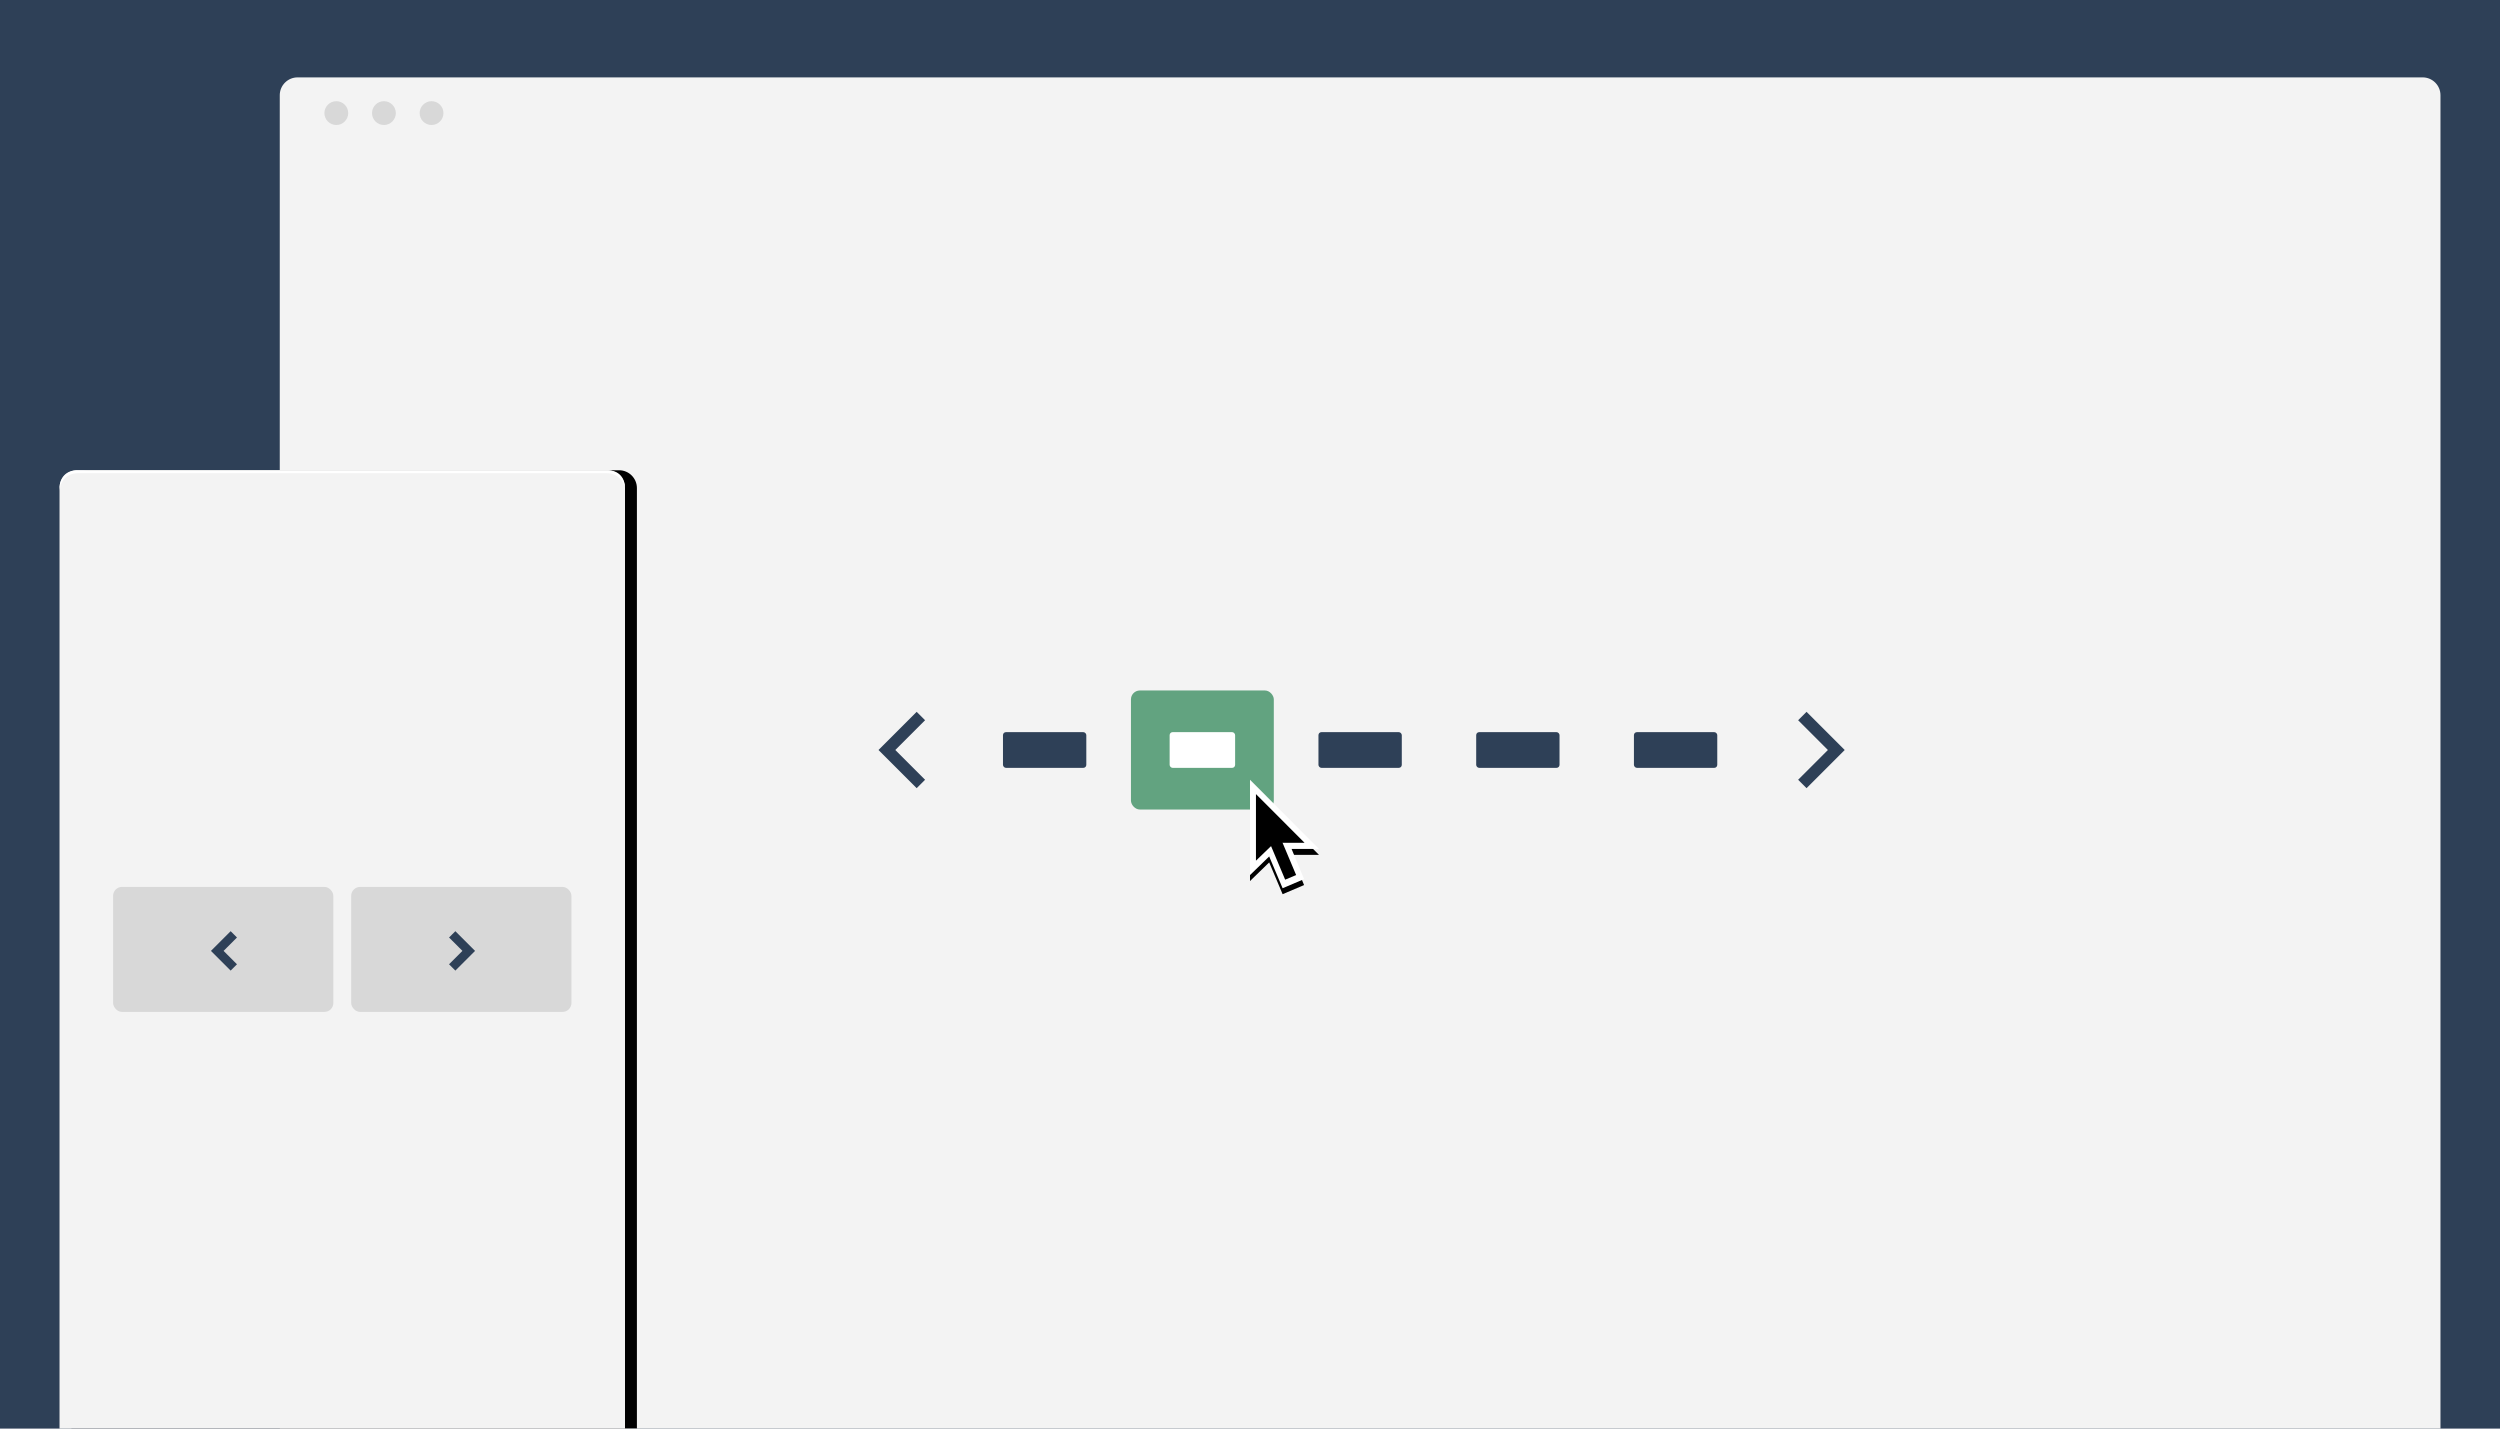 <?xml version="1.0" encoding="UTF-8"?>
<svg width="840px" height="480px" viewBox="0 0 840 480" version="1.1" xmlns="http://www.w3.org/2000/svg" xmlns:xlink="http://www.w3.org/1999/xlink">
    <!-- Generator: Sketch 49 (51002) - http://www.bohemiancoding.com/sketch -->
    <title>pagination-featured</title>
    <desc>Created with Sketch.</desc>
    <defs>
        <path d="M6,0 L184,0 C187.314,-6.08718376e-16 190,2.686 190,6 L190,322 L0,322 L0,6 C-4.05812251e-16,2.686 2.686,6.08718376e-16 6,0 Z" id="path-1"></path>
        <filter x="-14.7%" y="-9.9%" width="133.7%" height="119.9%" filterUnits="objectBoundingBox" id="filter-2">
            <feOffset dx="4" dy="0" in="SourceAlpha" result="shadowOffsetOuter1"></feOffset>
            <feGaussianBlur stdDeviation="10" in="shadowOffsetOuter1" result="shadowBlurOuter1"></feGaussianBlur>
            <feColorMatrix values="0 0 0 0 0   0 0 0 0 0   0 0 0 0 0  0 0 0 0.149 0" type="matrix" in="shadowBlurOuter1"></feColorMatrix>
        </filter>
        <polygon id="path-3" points="13.968 23.238 18.168 33.378 18.17 33.38 10.958 36.448 6.449 25.767 0 32.03 0 0 23.182 23.238"></polygon>
        <filter x="-133.7%" y="-79.6%" width="367.4%" height="270.1%" filterUnits="objectBoundingBox" id="filter-4">
            <feOffset dx="0" dy="2" in="SourceAlpha" result="shadowOffsetOuter1"></feOffset>
            <feGaussianBlur stdDeviation="10" in="shadowOffsetOuter1" result="shadowBlurOuter1"></feGaussianBlur>
            <feColorMatrix values="0 0 0 0 0   0 0 0 0 0   0 0 0 0 0  0 0 0 0.202 0" type="matrix" in="shadowBlurOuter1"></feColorMatrix>
        </filter>
    </defs>
    <g id="pagination-featured" stroke="none" stroke-width="1" fill="none" fill-rule="evenodd">
        <polygon id="bg" fill="#2E4057" points="0 480 840 480 840 0 0 0"></polygon>
        <g id="desktop" transform="translate(94, 26)">
            <path d="M726,454 L0,454 L0,6 C0,2.687 2.687,0 6,0 L720,0 C723.313,0 726,2.687 726,6 L726,454 Z" id="container_bg" fill="#F3F3F3"></path>
            <g id="dots" transform="translate(15, 8)" fill="#D8D8D8">
                <path d="M8,4 C8,6.209 6.209,8 4,8 C1.791,8 0,6.209 0,4 C0,1.791 1.791,0 4,0 C6.209,0 8,1.791 8,4" id="Fill-6"></path>
                <path d="M24,4 C24,6.209 22.209,8 20,8 C17.791,8 16,6.209 16,4 C16,1.791 17.791,0 20,0 C22.209,0 24,1.791 24,4" id="Fill-8"></path>
                <path d="M40,4 C40,6.209 38.209,8 36,8 C33.791,8 32,6.209 32,4 C32,1.791 33.791,0 36,0 C38.209,0 40,1.791 40,4" id="Fill-10"></path>
            </g>
            <rect id="Rectangle" fill="#2E4057" x="243" y="220" width="28" height="12" rx="1"></rect>
            <rect id="Rectangle-2" fill="#62A380" x="286" y="206" width="48" height="40" rx="3"></rect>
            <rect id="Rectangle-Copy-4" fill="#FFFFFF" x="299" y="220" width="22" height="12" rx="1"></rect>
            <rect id="Rectangle-Copy" fill="#2E4057" x="349" y="220" width="28" height="12" rx="1"></rect>
            <rect id="Rectangle-Copy-2" fill="#2E4057" x="402" y="220" width="28" height="12" rx="1"></rect>
            <rect id="Rectangle-Copy-3" fill="#2E4057" x="455" y="220" width="28" height="12" rx="1"></rect>
            <g id="minimal-left" transform="translate(204, 216)" stroke="#2E4057" stroke-linecap="square" stroke-width="4">
                <polyline id="Shape" points="10 0 0 10 10 20"></polyline>
            </g>
            <g id="minimal-left-copy" transform="translate(518, 226) scale(-1, 1) translate(-518, -226) translate(513, 216)" stroke="#2E4057" stroke-linecap="square" stroke-width="4">
                <polyline id="Shape" points="10 0 0 10 10 20"></polyline>
            </g>
        </g>
        <g id="mobile" transform="translate(20, 158)">
            <g id="mobile_bg">
                <use fill="black" fill-opacity="1" filter="url(#filter-2)" xlink:href="#path-1"></use>
                <use fill="#F3F3F3" fill-rule="evenodd" xlink:href="#path-1"></use>
            </g>
            <rect id="Rectangle-3" fill="#D8D8D8" x="18" y="140" width="74" height="42" rx="3"></rect>
            <polyline id="Shape" stroke="#2E4057" stroke-width="3" stroke-linecap="square" points="57.5 157 53 161.5 57.5 166"></polyline>
            <rect id="Rectangle-3-Copy" fill="#D8D8D8" x="98" y="140" width="74" height="42" rx="3"></rect>
            <polyline id="Shape-Copy" stroke="#2E4057" stroke-width="3" stroke-linecap="square" transform="translate(135.25, 161.5) scale(-1, 1) translate(-135.25, -161.5) " points="137.5 157 133 161.5 137.5 166"></polyline>
            <path d="M0,7 L0,6 C0,2.687 2.077,0 6,0 L184,0 C188.065,0 190,2.687 190,6 L190,7 C190,3.687 187.313,1 184,1 L6,1 C2.687,1 0,3.687 0,7 Z" id="inner-shadow" fill="#FFFFFF"></path>
        </g>
        <g id="default" transform="translate(420, 262)" fill-rule="nonzero">
            <g id="Combined-Shape">
                <use fill="black" fill-opacity="1" filter="url(#filter-4)" xlink:href="#path-3"></use>
                <use fill="#FFFFFF" fill-rule="evenodd" xlink:href="#path-3"></use>
            </g>
            <polygon id="Shape" fill="#000000" points="15.502 32.018 11.814 33.566 5.614 18.818 9.296 17.268 15.502 32.018"></polygon>
            <polygon id="Shape" fill="#000000" points="2 4.814 2 27.19 7.938 21.458 8.794 21.18 18.33 21.18"></polygon>
        </g>
    </g>
</svg>
